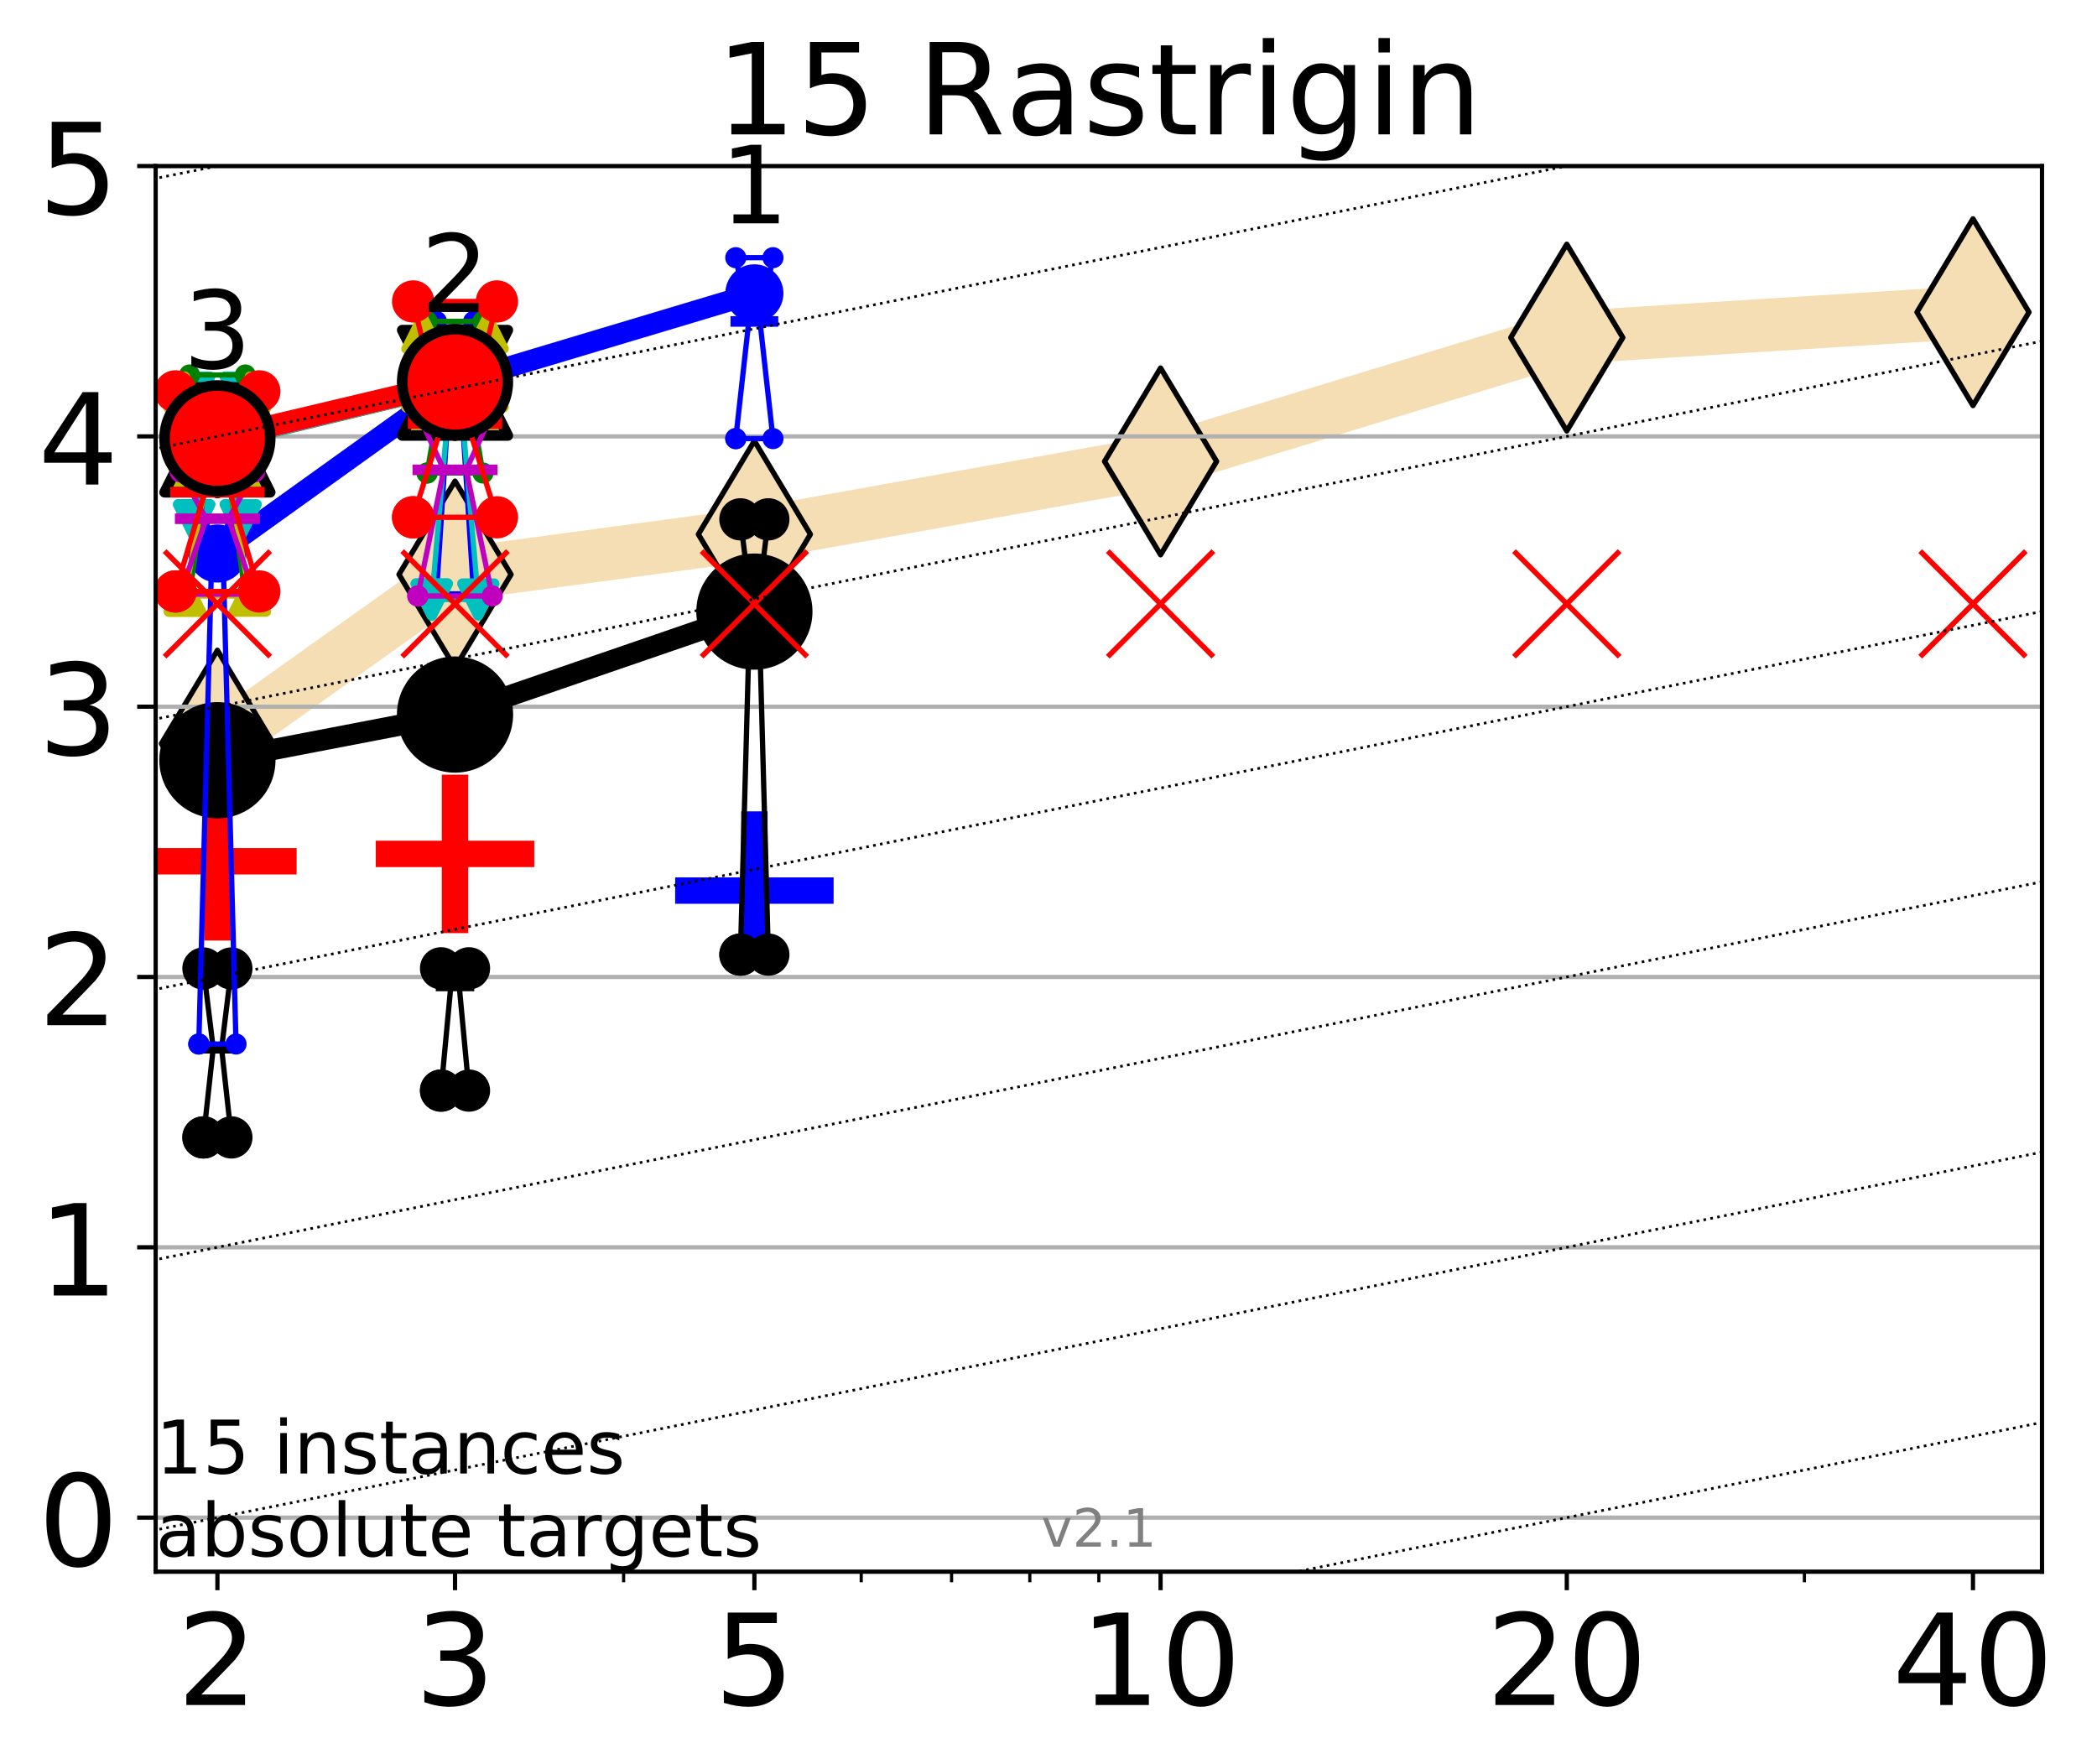 <?xml version="1.0" encoding="utf-8" standalone="no"?>
<!DOCTYPE svg PUBLIC "-//W3C//DTD SVG 1.1//EN"
  "http://www.w3.org/Graphics/SVG/1.1/DTD/svg11.dtd">
<!-- Created with matplotlib (http://matplotlib.org/) -->
<svg height="334pt" version="1.1" viewBox="0 0 397 334" width="397pt" xmlns="http://www.w3.org/2000/svg" xmlns:xlink="http://www.w3.org/1999/xlink">
 <defs>
  <style type="text/css">
*{stroke-linecap:butt;stroke-linejoin:round;}
  </style>
 </defs>
 <g id="figure_1">
  <g id="patch_1">
   <path d="M 0 334.976 
L 397.29 334.976 
L 397.29 0 
L 0 0 
z
" style="fill:#ffffff;"/>
  </g>
  <g id="axes_1">
   <g id="patch_2">
    <path d="M 29.47 297.548 
L 386.59 297.548 
L 386.59 31.436 
L 29.47 31.436 
z
" style="fill:#ffffff;"/>
   </g>
   <g id="line2d_1">
    <path clip-path="url(#pd072e87655)" d="M 41.159 140.782 
L 86.144 108.756 
L 142.818 101.151 
L 219.719 87.35 
L 296.621 63.915 
L 373.522 59.103 
" style="fill:none;stroke:#f5deb3;stroke-linecap:square;stroke-width:10;"/>
    <defs>
     <path d="M -0 17.678 
L 10.607 0 
L 0 -17.678 
L -10.607 -0 
z
" id="m9b10d0c604" style="stroke:#000000;stroke-linejoin:miter;"/>
    </defs>
    <g clip-path="url(#pd072e87655)">
     <use style="fill:#f5deb3;stroke:#000000;stroke-linejoin:miter;" x="41.159" xlink:href="#m9b10d0c604" y="140.782"/>
     <use style="fill:#f5deb3;stroke:#000000;stroke-linejoin:miter;" x="86.144" xlink:href="#m9b10d0c604" y="108.756"/>
     <use style="fill:#f5deb3;stroke:#000000;stroke-linejoin:miter;" x="142.818" xlink:href="#m9b10d0c604" y="101.151"/>
     <use style="fill:#f5deb3;stroke:#000000;stroke-linejoin:miter;" x="219.719" xlink:href="#m9b10d0c604" y="87.35"/>
     <use style="fill:#f5deb3;stroke:#000000;stroke-linejoin:miter;" x="296.621" xlink:href="#m9b10d0c604" y="63.915"/>
     <use style="fill:#f5deb3;stroke:#000000;stroke-linejoin:miter;" x="373.522" xlink:href="#m9b10d0c604" y="59.103"/>
    </g>
   </g>
   <g id="line2d_2">
    <defs>
     <path d="M -15 0 
L 15 0 
M 0 15 
L 0 -15 
" id="m53e9ba7079" style="stroke:#ff0000;stroke-width:5;"/>
    </defs>
    <g clip-path="url(#pd072e87655)">
     <use style="fill:#ff0000;stroke:#ff0000;stroke-width:5;" x="41.159" xlink:href="#m53e9ba7079" y="163.052"/>
    </g>
   </g>
   <g id="line2d_3">
    <g clip-path="url(#pd072e87655)">
     <use style="fill:#ff0000;stroke:#ff0000;stroke-width:5;" x="86.144" xlink:href="#m53e9ba7079" y="161.66"/>
    </g>
   </g>
   <g id="line2d_4">
    <defs>
     <path d="M -15 0 
L 15 0 
M 0 15 
L 0 -15 
" id="m014b1e130d" style="stroke:#0000ff;stroke-width:5;"/>
    </defs>
    <g clip-path="url(#pd072e87655)">
     <use style="fill:#0000ff;stroke:#0000ff;stroke-width:5;" x="142.818" xlink:href="#m014b1e130d" y="168.6"/>
    </g>
   </g>
   <g id="matplotlib.axis_1">
    <g id="xtick_1">
     <g id="line2d_5">
      <defs>
       <path d="M 0 0 
L 0 3.5 
" id="m727c574e77" style="stroke:#000000;stroke-width:0.8;"/>
      </defs>
      <g>
       <use style="stroke:#000000;stroke-width:0.8;" x="41.159" xlink:href="#m727c574e77" y="297.548"/>
      </g>
     </g>
     <g id="text_1">
      <!-- 2 -->
      <defs>
       <path d="M 19.188 8.297 
L 53.609 8.297 
L 53.609 0 
L 7.328 0 
L 7.328 8.297 
Q 12.938 14.109 22.625 23.891 
Q 32.328 33.688 34.812 36.531 
Q 39.547 41.844 41.422 45.531 
Q 43.312 49.219 43.312 52.781 
Q 43.312 58.594 39.234 62.25 
Q 35.156 65.922 28.609 65.922 
Q 23.969 65.922 18.812 64.312 
Q 13.672 62.703 7.812 59.422 
L 7.812 69.391 
Q 13.766 71.781 18.938 73 
Q 24.125 74.219 28.422 74.219 
Q 39.75 74.219 46.484 68.547 
Q 53.219 62.891 53.219 53.422 
Q 53.219 48.922 51.531 44.891 
Q 49.859 40.875 45.406 35.406 
Q 44.188 33.984 37.641 27.219 
Q 31.109 20.453 19.188 8.297 
z
" id="DejaVuSans-32"/>
      </defs>
      <g transform="translate(33.524 322.784)scale(0.24 -0.24)">
       <use xlink:href="#DejaVuSans-32"/>
      </g>
     </g>
    </g>
    <g id="xtick_2">
     <g id="line2d_6">
      <g>
       <use style="stroke:#000000;stroke-width:0.8;" x="86.144" xlink:href="#m727c574e77" y="297.548"/>
      </g>
     </g>
     <g id="text_2">
      <!-- 3 -->
      <defs>
       <path d="M 40.578 39.312 
Q 47.656 37.797 51.625 33 
Q 55.609 28.219 55.609 21.188 
Q 55.609 10.406 48.188 4.484 
Q 40.766 -1.422 27.094 -1.422 
Q 22.516 -1.422 17.656 -0.516 
Q 12.797 0.391 7.625 2.203 
L 7.625 11.719 
Q 11.719 9.328 16.594 8.109 
Q 21.484 6.891 26.812 6.891 
Q 36.078 6.891 40.938 10.547 
Q 45.797 14.203 45.797 21.188 
Q 45.797 27.641 41.281 31.266 
Q 36.766 34.906 28.719 34.906 
L 20.219 34.906 
L 20.219 43.016 
L 29.109 43.016 
Q 36.375 43.016 40.234 45.922 
Q 44.094 48.828 44.094 54.297 
Q 44.094 59.906 40.109 62.906 
Q 36.141 65.922 28.719 65.922 
Q 24.656 65.922 20.016 65.031 
Q 15.375 64.156 9.812 62.312 
L 9.812 71.094 
Q 15.438 72.656 20.344 73.438 
Q 25.25 74.219 29.594 74.219 
Q 40.828 74.219 47.359 69.109 
Q 53.906 64.016 53.906 55.328 
Q 53.906 49.266 50.438 45.094 
Q 46.969 40.922 40.578 39.312 
z
" id="DejaVuSans-33"/>
      </defs>
      <g transform="translate(78.509 322.784)scale(0.24 -0.24)">
       <use xlink:href="#DejaVuSans-33"/>
      </g>
     </g>
    </g>
    <g id="xtick_3">
     <g id="line2d_7">
      <g>
       <use style="stroke:#000000;stroke-width:0.8;" x="142.818" xlink:href="#m727c574e77" y="297.548"/>
      </g>
     </g>
     <g id="text_3">
      <!-- 5 -->
      <defs>
       <path d="M 10.797 72.906 
L 49.516 72.906 
L 49.516 64.594 
L 19.828 64.594 
L 19.828 46.734 
Q 21.969 47.469 24.109 47.828 
Q 26.266 48.188 28.422 48.188 
Q 40.625 48.188 47.75 41.5 
Q 54.891 34.812 54.891 23.391 
Q 54.891 11.625 47.562 5.094 
Q 40.234 -1.422 26.906 -1.422 
Q 22.312 -1.422 17.547 -0.641 
Q 12.797 0.141 7.719 1.703 
L 7.719 11.625 
Q 12.109 9.234 16.797 8.062 
Q 21.484 6.891 26.703 6.891 
Q 35.156 6.891 40.078 11.328 
Q 45.016 15.766 45.016 23.391 
Q 45.016 31 40.078 35.438 
Q 35.156 39.891 26.703 39.891 
Q 22.75 39.891 18.812 39.016 
Q 14.891 38.141 10.797 36.281 
z
" id="DejaVuSans-35"/>
      </defs>
      <g transform="translate(135.183 322.784)scale(0.24 -0.24)">
       <use xlink:href="#DejaVuSans-35"/>
      </g>
     </g>
    </g>
    <g id="xtick_4">
     <g id="line2d_8">
      <g>
       <use style="stroke:#000000;stroke-width:0.8;" x="219.719" xlink:href="#m727c574e77" y="297.548"/>
      </g>
     </g>
     <g id="text_4">
      <!-- 10 -->
      <defs>
       <path d="M 12.406 8.297 
L 28.516 8.297 
L 28.516 63.922 
L 10.984 60.406 
L 10.984 69.391 
L 28.422 72.906 
L 38.281 72.906 
L 38.281 8.297 
L 54.391 8.297 
L 54.391 0 
L 12.406 0 
z
" id="DejaVuSans-31"/>
       <path d="M 31.781 66.406 
Q 24.172 66.406 20.328 58.906 
Q 16.5 51.422 16.5 36.375 
Q 16.5 21.391 20.328 13.891 
Q 24.172 6.391 31.781 6.391 
Q 39.453 6.391 43.281 13.891 
Q 47.125 21.391 47.125 36.375 
Q 47.125 51.422 43.281 58.906 
Q 39.453 66.406 31.781 66.406 
z
M 31.781 74.219 
Q 44.047 74.219 50.516 64.516 
Q 56.984 54.828 56.984 36.375 
Q 56.984 17.969 50.516 8.266 
Q 44.047 -1.422 31.781 -1.422 
Q 19.531 -1.422 13.062 8.266 
Q 6.594 17.969 6.594 36.375 
Q 6.594 54.828 13.062 64.516 
Q 19.531 74.219 31.781 74.219 
z
" id="DejaVuSans-30"/>
      </defs>
      <g transform="translate(204.449 322.784)scale(0.24 -0.24)">
       <use xlink:href="#DejaVuSans-31"/>
       <use x="63.623" xlink:href="#DejaVuSans-30"/>
      </g>
     </g>
    </g>
    <g id="xtick_5">
     <g id="line2d_9">
      <g>
       <use style="stroke:#000000;stroke-width:0.8;" x="296.621" xlink:href="#m727c574e77" y="297.548"/>
      </g>
     </g>
     <g id="text_5">
      <!-- 20 -->
      <g transform="translate(281.351 322.784)scale(0.24 -0.24)">
       <use xlink:href="#DejaVuSans-32"/>
       <use x="63.623" xlink:href="#DejaVuSans-30"/>
      </g>
     </g>
    </g>
    <g id="xtick_6">
     <g id="line2d_10">
      <g>
       <use style="stroke:#000000;stroke-width:0.8;" x="373.522" xlink:href="#m727c574e77" y="297.548"/>
      </g>
     </g>
     <g id="text_6">
      <!-- 40 -->
      <defs>
       <path d="M 37.797 64.312 
L 12.891 25.391 
L 37.797 25.391 
z
M 35.203 72.906 
L 47.609 72.906 
L 47.609 25.391 
L 58.016 25.391 
L 58.016 17.188 
L 47.609 17.188 
L 47.609 0 
L 37.797 0 
L 37.797 17.188 
L 4.891 17.188 
L 4.891 26.703 
z
" id="DejaVuSans-34"/>
      </defs>
      <g transform="translate(358.252 322.784)scale(0.24 -0.24)">
       <use xlink:href="#DejaVuSans-34"/>
       <use x="63.623" xlink:href="#DejaVuSans-30"/>
      </g>
     </g>
    </g>
    <g id="xtick_7">
     <g id="line2d_11">
      <defs>
       <path d="M 0 0 
L 0 2 
" id="m520ae79b12" style="stroke:#000000;stroke-width:0.6;"/>
      </defs>
      <g>
       <use style="stroke:#000000;stroke-width:0.6;" x="41.159" xlink:href="#m520ae79b12" y="297.548"/>
      </g>
     </g>
    </g>
    <g id="xtick_8">
     <g id="line2d_12">
      <g>
       <use style="stroke:#000000;stroke-width:0.6;" x="86.144" xlink:href="#m520ae79b12" y="297.548"/>
      </g>
     </g>
    </g>
    <g id="xtick_9">
     <g id="line2d_13">
      <g>
       <use style="stroke:#000000;stroke-width:0.6;" x="118.061" xlink:href="#m520ae79b12" y="297.548"/>
      </g>
     </g>
    </g>
    <g id="xtick_10">
     <g id="line2d_14">
      <g>
       <use style="stroke:#000000;stroke-width:0.6;" x="142.818" xlink:href="#m520ae79b12" y="297.548"/>
      </g>
     </g>
    </g>
    <g id="xtick_11">
     <g id="line2d_15">
      <g>
       <use style="stroke:#000000;stroke-width:0.6;" x="163.045" xlink:href="#m520ae79b12" y="297.548"/>
      </g>
     </g>
    </g>
    <g id="xtick_12">
     <g id="line2d_16">
      <g>
       <use style="stroke:#000000;stroke-width:0.6;" x="180.148" xlink:href="#m520ae79b12" y="297.548"/>
      </g>
     </g>
    </g>
    <g id="xtick_13">
     <g id="line2d_17">
      <g>
       <use style="stroke:#000000;stroke-width:0.6;" x="194.962" xlink:href="#m520ae79b12" y="297.548"/>
      </g>
     </g>
    </g>
    <g id="xtick_14">
     <g id="line2d_18">
      <g>
       <use style="stroke:#000000;stroke-width:0.6;" x="208.03" xlink:href="#m520ae79b12" y="297.548"/>
      </g>
     </g>
    </g>
    <g id="xtick_15">
     <g id="line2d_19">
      <g>
       <use style="stroke:#000000;stroke-width:0.6;" x="296.621" xlink:href="#m520ae79b12" y="297.548"/>
      </g>
     </g>
    </g>
    <g id="xtick_16">
     <g id="line2d_20">
      <g>
       <use style="stroke:#000000;stroke-width:0.6;" x="341.605" xlink:href="#m520ae79b12" y="297.548"/>
      </g>
     </g>
    </g>
    <g id="xtick_17">
     <g id="line2d_21">
      <g>
       <use style="stroke:#000000;stroke-width:0.6;" x="373.522" xlink:href="#m520ae79b12" y="297.548"/>
      </g>
     </g>
    </g>
   </g>
   <g id="matplotlib.axis_2">
    <g id="ytick_1">
     <g id="line2d_22">
      <path clip-path="url(#pd072e87655)" d="M 29.47 287.313 
L 386.59 287.313 
" style="fill:none;stroke:#b0b0b0;stroke-linecap:square;stroke-width:0.8;"/>
     </g>
     <g id="line2d_23">
      <defs>
       <path d="M 0 0 
L -3.5 0 
" id="m8b5f896af6" style="stroke:#000000;stroke-width:0.8;"/>
      </defs>
      <g>
       <use style="stroke:#000000;stroke-width:0.8;" x="29.47" xlink:href="#m8b5f896af6" y="287.313"/>
      </g>
     </g>
     <g id="text_7">
      <!-- 0 -->
      <g transform="translate(7.2 296.431)scale(0.24 -0.24)">
       <use xlink:href="#DejaVuSans-30"/>
      </g>
     </g>
    </g>
    <g id="ytick_2">
     <g id="line2d_24">
      <path clip-path="url(#pd072e87655)" d="M 29.47 236.138 
L 386.59 236.138 
" style="fill:none;stroke:#b0b0b0;stroke-linecap:square;stroke-width:0.8;"/>
     </g>
     <g id="line2d_25">
      <g>
       <use style="stroke:#000000;stroke-width:0.8;" x="29.47" xlink:href="#m8b5f896af6" y="236.138"/>
      </g>
     </g>
     <g id="text_8">
      <!-- 1 -->
      <g transform="translate(7.2 245.256)scale(0.24 -0.24)">
       <use xlink:href="#DejaVuSans-31"/>
      </g>
     </g>
    </g>
    <g id="ytick_3">
     <g id="line2d_26">
      <path clip-path="url(#pd072e87655)" d="M 29.47 184.962 
L 386.59 184.962 
" style="fill:none;stroke:#b0b0b0;stroke-linecap:square;stroke-width:0.8;"/>
     </g>
     <g id="line2d_27">
      <g>
       <use style="stroke:#000000;stroke-width:0.8;" x="29.47" xlink:href="#m8b5f896af6" y="184.962"/>
      </g>
     </g>
     <g id="text_9">
      <!-- 2 -->
      <g transform="translate(7.2 194.081)scale(0.24 -0.24)">
       <use xlink:href="#DejaVuSans-32"/>
      </g>
     </g>
    </g>
    <g id="ytick_4">
     <g id="line2d_28">
      <path clip-path="url(#pd072e87655)" d="M 29.47 133.787 
L 386.59 133.787 
" style="fill:none;stroke:#b0b0b0;stroke-linecap:square;stroke-width:0.8;"/>
     </g>
     <g id="line2d_29">
      <g>
       <use style="stroke:#000000;stroke-width:0.8;" x="29.47" xlink:href="#m8b5f896af6" y="133.787"/>
      </g>
     </g>
     <g id="text_10">
      <!-- 3 -->
      <g transform="translate(7.2 142.905)scale(0.24 -0.24)">
       <use xlink:href="#DejaVuSans-33"/>
      </g>
     </g>
    </g>
    <g id="ytick_5">
     <g id="line2d_30">
      <path clip-path="url(#pd072e87655)" d="M 29.47 82.612 
L 386.59 82.612 
" style="fill:none;stroke:#b0b0b0;stroke-linecap:square;stroke-width:0.8;"/>
     </g>
     <g id="line2d_31">
      <g>
       <use style="stroke:#000000;stroke-width:0.8;" x="29.47" xlink:href="#m8b5f896af6" y="82.612"/>
      </g>
     </g>
     <g id="text_11">
      <!-- 4 -->
      <g transform="translate(7.2 91.73)scale(0.24 -0.24)">
       <use xlink:href="#DejaVuSans-34"/>
      </g>
     </g>
    </g>
    <g id="ytick_6">
     <g id="line2d_32">
      <path clip-path="url(#pd072e87655)" d="M 29.47 31.436 
L 386.59 31.436 
" style="fill:none;stroke:#b0b0b0;stroke-linecap:square;stroke-width:0.8;"/>
     </g>
     <g id="line2d_33">
      <g>
       <use style="stroke:#000000;stroke-width:0.8;" x="29.47" xlink:href="#m8b5f896af6" y="31.436"/>
      </g>
     </g>
     <g id="text_12">
      <!-- 5 -->
      <g transform="translate(7.2 40.554)scale(0.24 -0.24)">
       <use xlink:href="#DejaVuSans-35"/>
      </g>
     </g>
    </g>
   </g>
   <g id="line2d_34">
    <path clip-path="url(#pd072e87655)" d="M 38.516 215.333 
L 40.366 198.452 
L 38.516 183.355 
L 43.803 183.355 
L 41.952 198.452 
L 43.803 215.333 
L 38.516 215.333 
" style="fill:none;stroke:#000000;stroke-linecap:square;"/>
   </g>
   <g id="line2d_35">
    <path clip-path="url(#pd072e87655)" d="M 38.516 215.333 
L 43.803 215.333 
L 43.803 183.355 
L 38.516 183.355 
L 38.516 215.333 
" style="fill:none;"/>
    <defs>
     <path d="M 0 3 
C 0.796 3 1.559 2.684 2.121 2.121 
C 2.684 1.559 3 0.796 3 0 
C 3 -0.796 2.684 -1.559 2.121 -2.121 
C 1.559 -2.684 0.796 -3 0 -3 
C -0.796 -3 -1.559 -2.684 -2.121 -2.121 
C -2.684 -1.559 -3 -0.796 -3 0 
C -3 0.796 -2.684 1.559 -2.121 2.121 
C -1.559 2.684 -0.796 3 0 3 
z
" id="me99d410889" style="stroke:#000000;stroke-width:2;"/>
    </defs>
    <g clip-path="url(#pd072e87655)">
     <use style="stroke:#000000;stroke-width:2;" x="38.516" xlink:href="#me99d410889" y="215.333"/>
     <use style="stroke:#000000;stroke-width:2;" x="43.803" xlink:href="#me99d410889" y="215.333"/>
     <use style="stroke:#000000;stroke-width:2;" x="43.803" xlink:href="#me99d410889" y="183.355"/>
     <use style="stroke:#000000;stroke-width:2;" x="38.516" xlink:href="#me99d410889" y="183.355"/>
     <use style="stroke:#000000;stroke-width:2;" x="38.516" xlink:href="#me99d410889" y="215.333"/>
    </g>
   </g>
   <g id="line2d_36">
    <path clip-path="url(#pd072e87655)" d="M 38.516 198.452 
L 43.803 198.452 
" style="fill:none;stroke:#000000;stroke-linecap:square;stroke-width:2;"/>
   </g>
   <g id="line2d_37">
    <path clip-path="url(#pd072e87655)" d="M 83.5 206.467 
L 85.351 186.655 
L 83.5 183.321 
L 88.787 183.321 
L 86.937 186.655 
L 88.787 206.467 
L 83.5 206.467 
" style="fill:none;stroke:#000000;stroke-linecap:square;"/>
   </g>
   <g id="line2d_38">
    <path clip-path="url(#pd072e87655)" d="M 83.5 206.467 
L 88.787 206.467 
L 88.787 183.321 
L 83.5 183.321 
L 83.5 206.467 
" style="fill:none;"/>
    <g clip-path="url(#pd072e87655)">
     <use style="stroke:#000000;stroke-width:2;" x="83.5" xlink:href="#me99d410889" y="206.467"/>
     <use style="stroke:#000000;stroke-width:2;" x="88.787" xlink:href="#me99d410889" y="206.467"/>
     <use style="stroke:#000000;stroke-width:2;" x="88.787" xlink:href="#me99d410889" y="183.321"/>
     <use style="stroke:#000000;stroke-width:2;" x="83.5" xlink:href="#me99d410889" y="183.321"/>
     <use style="stroke:#000000;stroke-width:2;" x="83.5" xlink:href="#me99d410889" y="206.467"/>
    </g>
   </g>
   <g id="line2d_39">
    <path clip-path="url(#pd072e87655)" d="M 83.5 186.655 
L 88.787 186.655 
" style="fill:none;stroke:#000000;stroke-linecap:square;stroke-width:2;"/>
   </g>
   <g id="line2d_40">
    <path clip-path="url(#pd072e87655)" d="M 140.174 180.726 
L 142.025 113.228 
L 140.174 98.318 
L 145.461 98.318 
L 143.611 113.228 
L 145.461 180.726 
L 140.174 180.726 
" style="fill:none;stroke:#000000;stroke-linecap:square;"/>
   </g>
   <g id="line2d_41">
    <path clip-path="url(#pd072e87655)" d="M 140.174 180.726 
L 145.461 180.726 
L 145.461 98.318 
L 140.174 98.318 
L 140.174 180.726 
" style="fill:none;"/>
    <g clip-path="url(#pd072e87655)">
     <use style="stroke:#000000;stroke-width:2;" x="140.174" xlink:href="#me99d410889" y="180.726"/>
     <use style="stroke:#000000;stroke-width:2;" x="145.461" xlink:href="#me99d410889" y="180.726"/>
     <use style="stroke:#000000;stroke-width:2;" x="145.461" xlink:href="#me99d410889" y="98.318"/>
     <use style="stroke:#000000;stroke-width:2;" x="140.174" xlink:href="#me99d410889" y="98.318"/>
     <use style="stroke:#000000;stroke-width:2;" x="140.174" xlink:href="#me99d410889" y="180.726"/>
    </g>
   </g>
   <g id="line2d_42">
    <path clip-path="url(#pd072e87655)" d="M 140.174 113.228 
L 145.461 113.228 
" style="fill:none;stroke:#000000;stroke-linecap:square;stroke-width:2;"/>
   </g>
   <g id="line2d_43">
    <path clip-path="url(#pd072e87655)" d="M 41.159 143.922 
L 86.144 135.276 
" style="fill:none;stroke:#000000;stroke-linecap:square;stroke-width:4;"/>
   </g>
   <g id="line2d_44">
    <path clip-path="url(#pd072e87655)" d="M 86.144 135.276 
L 142.818 115.785 
" style="fill:none;stroke:#000000;stroke-linecap:square;stroke-width:4;"/>
   </g>
   <g id="line2d_45">
    <path clip-path="url(#pd072e87655)" d="M 41.159 143.922 
L 86.144 135.276 
L 142.818 115.785 
" style="fill:none;"/>
    <defs>
     <path d="M 0 10 
C 2.652 10 5.196 8.946 7.071 7.071 
C 8.946 5.196 10 2.652 10 0 
C 10 -2.652 8.946 -5.196 7.071 -7.071 
C 5.196 -8.946 2.652 -10 0 -10 
C -2.652 -10 -5.196 -8.946 -7.071 -7.071 
C -8.946 -5.196 -10 -2.652 -10 0 
C -10 2.652 -8.946 5.196 -7.071 7.071 
C -5.196 8.946 -2.652 10 0 10 
z
" id="m1558a6634b" style="stroke:#000000;stroke-width:2;"/>
    </defs>
    <g clip-path="url(#pd072e87655)">
     <use style="stroke:#000000;stroke-width:2;" x="41.159" xlink:href="#m1558a6634b" y="143.922"/>
     <use style="stroke:#000000;stroke-width:2;" x="86.144" xlink:href="#m1558a6634b" y="135.276"/>
     <use style="stroke:#000000;stroke-width:2;" x="142.818" xlink:href="#m1558a6634b" y="115.785"/>
    </g>
   </g>
   <g id="line2d_46">
    <path clip-path="url(#pd072e87655)" d="M 37.635 197.651 
L 40.102 104.813 
L 37.635 89.438 
L 44.684 89.438 
L 42.217 104.813 
L 44.684 197.651 
L 37.635 197.651 
" style="fill:none;stroke:#0000ff;stroke-linecap:square;"/>
   </g>
   <g id="line2d_47">
    <path clip-path="url(#pd072e87655)" d="M 37.635 197.651 
L 44.684 197.651 
L 44.684 89.438 
L 37.635 89.438 
L 37.635 197.651 
" style="fill:none;"/>
    <defs>
     <path d="M 0 1.5 
C 0.398 1.5 0.779 1.342 1.061 1.061 
C 1.342 0.779 1.5 0.398 1.5 0 
C 1.5 -0.398 1.342 -0.779 1.061 -1.061 
C 0.779 -1.342 0.398 -1.5 0 -1.5 
C -0.398 -1.5 -0.779 -1.342 -1.061 -1.061 
C -1.342 -0.779 -1.5 -0.398 -1.5 0 
C -1.5 0.398 -1.342 0.779 -1.061 1.061 
C -0.779 1.342 -0.398 1.5 0 1.5 
z
" id="m4f63a161d6" style="stroke:#0000ff;"/>
    </defs>
    <g clip-path="url(#pd072e87655)">
     <use style="fill:#0000ff;stroke:#0000ff;" x="37.635" xlink:href="#m4f63a161d6" y="197.651"/>
     <use style="fill:#0000ff;stroke:#0000ff;" x="44.684" xlink:href="#m4f63a161d6" y="197.651"/>
     <use style="fill:#0000ff;stroke:#0000ff;" x="44.684" xlink:href="#m4f63a161d6" y="89.438"/>
     <use style="fill:#0000ff;stroke:#0000ff;" x="37.635" xlink:href="#m4f63a161d6" y="89.438"/>
     <use style="fill:#0000ff;stroke:#0000ff;" x="37.635" xlink:href="#m4f63a161d6" y="197.651"/>
    </g>
   </g>
   <g id="line2d_48">
    <path clip-path="url(#pd072e87655)" d="M 37.635 104.813 
L 44.684 104.813 
" style="fill:none;stroke:#0000ff;stroke-linecap:square;stroke-width:2;"/>
   </g>
   <g id="line2d_49">
    <path clip-path="url(#pd072e87655)" d="M 82.619 112.431 
L 85.086 74.177 
L 82.619 60.854 
L 89.669 60.854 
L 87.201 74.177 
L 89.669 112.431 
L 82.619 112.431 
" style="fill:none;stroke:#0000ff;stroke-linecap:square;"/>
   </g>
   <g id="line2d_50">
    <path clip-path="url(#pd072e87655)" d="M 82.619 112.431 
L 89.669 112.431 
L 89.669 60.854 
L 82.619 60.854 
L 82.619 112.431 
" style="fill:none;"/>
    <g clip-path="url(#pd072e87655)">
     <use style="fill:#0000ff;stroke:#0000ff;" x="82.619" xlink:href="#m4f63a161d6" y="112.431"/>
     <use style="fill:#0000ff;stroke:#0000ff;" x="89.669" xlink:href="#m4f63a161d6" y="112.431"/>
     <use style="fill:#0000ff;stroke:#0000ff;" x="89.669" xlink:href="#m4f63a161d6" y="60.854"/>
     <use style="fill:#0000ff;stroke:#0000ff;" x="82.619" xlink:href="#m4f63a161d6" y="60.854"/>
     <use style="fill:#0000ff;stroke:#0000ff;" x="82.619" xlink:href="#m4f63a161d6" y="112.431"/>
    </g>
   </g>
   <g id="line2d_51">
    <path clip-path="url(#pd072e87655)" d="M 82.619 74.177 
L 89.669 74.177 
" style="fill:none;stroke:#0000ff;stroke-linecap:square;stroke-width:2;"/>
   </g>
   <g id="line2d_52">
    <path clip-path="url(#pd072e87655)" d="M 139.293 83.039 
L 141.76 60.859 
L 139.293 48.785 
L 146.342 48.785 
L 143.875 60.859 
L 146.342 83.039 
L 139.293 83.039 
" style="fill:none;stroke:#0000ff;stroke-linecap:square;"/>
   </g>
   <g id="line2d_53">
    <path clip-path="url(#pd072e87655)" d="M 139.293 83.039 
L 146.342 83.039 
L 146.342 48.785 
L 139.293 48.785 
L 139.293 83.039 
" style="fill:none;"/>
    <g clip-path="url(#pd072e87655)">
     <use style="fill:#0000ff;stroke:#0000ff;" x="139.293" xlink:href="#m4f63a161d6" y="83.039"/>
     <use style="fill:#0000ff;stroke:#0000ff;" x="146.342" xlink:href="#m4f63a161d6" y="83.039"/>
     <use style="fill:#0000ff;stroke:#0000ff;" x="146.342" xlink:href="#m4f63a161d6" y="48.785"/>
     <use style="fill:#0000ff;stroke:#0000ff;" x="139.293" xlink:href="#m4f63a161d6" y="48.785"/>
     <use style="fill:#0000ff;stroke:#0000ff;" x="139.293" xlink:href="#m4f63a161d6" y="83.039"/>
    </g>
   </g>
   <g id="line2d_54">
    <path clip-path="url(#pd072e87655)" d="M 139.293 60.859 
L 146.342 60.859 
" style="fill:none;stroke:#0000ff;stroke-linecap:square;stroke-width:2;"/>
   </g>
   <g id="line2d_55">
    <path clip-path="url(#pd072e87655)" d="M 41.159 104.79 
L 86.144 72.531 
" style="fill:none;stroke:#0000ff;stroke-linecap:square;stroke-width:4;"/>
   </g>
   <g id="line2d_56">
    <path clip-path="url(#pd072e87655)" d="M 86.144 72.531 
L 142.818 55.537 
" style="fill:none;stroke:#0000ff;stroke-linecap:square;stroke-width:4;"/>
   </g>
   <g id="line2d_57">
    <path clip-path="url(#pd072e87655)" d="M 41.159 104.79 
L 86.144 72.531 
L 142.818 55.537 
" style="fill:none;"/>
    <defs>
     <path d="M 0 5 
C 1.326 5 2.598 4.473 3.536 3.536 
C 4.473 2.598 5 1.326 5 0 
C 5 -1.326 4.473 -2.598 3.536 -3.536 
C 2.598 -4.473 1.326 -5 0 -5 
C -1.326 -5 -2.598 -4.473 -3.536 -3.536 
C -4.473 -2.598 -5 -1.326 -5 0 
C -5 1.326 -4.473 2.598 -3.536 3.536 
C -2.598 4.473 -1.326 5 0 5 
z
" id="mf426cf962e" style="stroke:#0000ff;"/>
    </defs>
    <g clip-path="url(#pd072e87655)">
     <use style="fill:#0000ff;stroke:#0000ff;" x="41.159" xlink:href="#mf426cf962e" y="104.79"/>
     <use style="fill:#0000ff;stroke:#0000ff;" x="86.144" xlink:href="#mf426cf962e" y="72.531"/>
     <use style="fill:#0000ff;stroke:#0000ff;" x="142.818" xlink:href="#mf426cf962e" y="55.537"/>
    </g>
   </g>
   <g id="line2d_58">
    <path clip-path="url(#pd072e87655)" d="M 36.753 98.495 
L 39.838 86.217 
L 36.753 74.335 
L 45.565 74.335 
L 42.481 86.217 
L 45.565 98.495 
L 36.753 98.495 
" style="fill:none;stroke:#00bfbf;stroke-linecap:square;"/>
   </g>
   <g id="line2d_59">
    <path clip-path="url(#pd072e87655)" d="M 36.753 98.495 
L 45.565 98.495 
L 45.565 74.335 
L 36.753 74.335 
L 36.753 98.495 
" style="fill:none;"/>
    <defs>
     <path d="M -0 3 
L 3 -3 
L -3 -3 
z
" id="m3da6e03100" style="stroke:#00bfbf;stroke-linejoin:miter;stroke-width:2;"/>
    </defs>
    <g clip-path="url(#pd072e87655)">
     <use style="fill:#00bfbf;stroke:#00bfbf;stroke-linejoin:miter;stroke-width:2;" x="36.753" xlink:href="#m3da6e03100" y="98.495"/>
     <use style="fill:#00bfbf;stroke:#00bfbf;stroke-linejoin:miter;stroke-width:2;" x="45.565" xlink:href="#m3da6e03100" y="98.495"/>
     <use style="fill:#00bfbf;stroke:#00bfbf;stroke-linejoin:miter;stroke-width:2;" x="45.565" xlink:href="#m3da6e03100" y="74.335"/>
     <use style="fill:#00bfbf;stroke:#00bfbf;stroke-linejoin:miter;stroke-width:2;" x="36.753" xlink:href="#m3da6e03100" y="74.335"/>
     <use style="fill:#00bfbf;stroke:#00bfbf;stroke-linejoin:miter;stroke-width:2;" x="36.753" xlink:href="#m3da6e03100" y="98.495"/>
    </g>
   </g>
   <g id="line2d_60">
    <path clip-path="url(#pd072e87655)" d="M 36.753 86.217 
L 45.565 86.217 
" style="fill:none;stroke:#00bfbf;stroke-linecap:square;stroke-width:2;"/>
   </g>
   <g id="line2d_61">
    <path clip-path="url(#pd072e87655)" d="M 81.738 113.497 
L 84.822 78.259 
L 81.738 67.844 
L 90.55 67.844 
L 87.466 78.259 
L 90.55 113.497 
L 81.738 113.497 
" style="fill:none;stroke:#00bfbf;stroke-linecap:square;"/>
   </g>
   <g id="line2d_62">
    <path clip-path="url(#pd072e87655)" d="M 81.738 113.497 
L 90.55 113.497 
L 90.55 67.844 
L 81.738 67.844 
L 81.738 113.497 
" style="fill:none;"/>
    <g clip-path="url(#pd072e87655)">
     <use style="fill:#00bfbf;stroke:#00bfbf;stroke-linejoin:miter;stroke-width:2;" x="81.738" xlink:href="#m3da6e03100" y="113.497"/>
     <use style="fill:#00bfbf;stroke:#00bfbf;stroke-linejoin:miter;stroke-width:2;" x="90.55" xlink:href="#m3da6e03100" y="113.497"/>
     <use style="fill:#00bfbf;stroke:#00bfbf;stroke-linejoin:miter;stroke-width:2;" x="90.55" xlink:href="#m3da6e03100" y="67.844"/>
     <use style="fill:#00bfbf;stroke:#00bfbf;stroke-linejoin:miter;stroke-width:2;" x="81.738" xlink:href="#m3da6e03100" y="67.844"/>
     <use style="fill:#00bfbf;stroke:#00bfbf;stroke-linejoin:miter;stroke-width:2;" x="81.738" xlink:href="#m3da6e03100" y="113.497"/>
    </g>
   </g>
   <g id="line2d_63">
    <path clip-path="url(#pd072e87655)" d="M 81.738 78.259 
L 90.55 78.259 
" style="fill:none;stroke:#00bfbf;stroke-linecap:square;stroke-width:2;"/>
   </g>
   <g id="line2d_64">
    <path clip-path="url(#pd072e87655)" d="M 41.159 83.352 
L 86.144 72.496 
" style="fill:none;stroke:#00bfbf;stroke-linecap:square;stroke-width:4;"/>
   </g>
   <g id="line2d_65">
    <path clip-path="url(#pd072e87655)" d="M 41.159 83.352 
L 86.144 72.496 
" style="fill:none;"/>
    <defs>
     <path d="M -0 10 
L 10 -10 
L -10 -10 
z
" id="mb0af266fd3" style="stroke:#000000;stroke-linejoin:miter;stroke-width:2;"/>
    </defs>
    <g clip-path="url(#pd072e87655)">
     <use style="fill:#00bfbf;stroke:#000000;stroke-linejoin:miter;stroke-width:2;" x="41.159" xlink:href="#mb0af266fd3" y="83.352"/>
     <use style="fill:#00bfbf;stroke:#000000;stroke-linejoin:miter;stroke-width:2;" x="86.144" xlink:href="#mb0af266fd3" y="72.496"/>
    </g>
   </g>
   <g id="line2d_66">
    <path clip-path="url(#pd072e87655)" d="M 35.872 112.77 
L 39.573 86.169 
L 35.872 70.992 
L 46.446 70.992 
L 42.745 86.169 
L 46.446 112.77 
L 35.872 112.77 
" style="fill:none;stroke:#008000;stroke-linecap:square;"/>
   </g>
   <g id="line2d_67">
    <path clip-path="url(#pd072e87655)" d="M 35.872 112.77 
L 46.446 112.77 
L 46.446 70.992 
L 35.872 70.992 
L 35.872 112.77 
" style="fill:none;"/>
    <defs>
     <path d="M 0 1.5 
C 0.398 1.5 0.779 1.342 1.061 1.061 
C 1.342 0.779 1.5 0.398 1.5 0 
C 1.5 -0.398 1.342 -0.779 1.061 -1.061 
C 0.779 -1.342 0.398 -1.5 0 -1.5 
C -0.398 -1.5 -0.779 -1.342 -1.061 -1.061 
C -1.342 -0.779 -1.5 -0.398 -1.5 0 
C -1.5 0.398 -1.342 0.779 -1.061 1.061 
C -0.779 1.342 -0.398 1.5 0 1.5 
z
" id="m265ef86593" style="stroke:#008000;"/>
    </defs>
    <g clip-path="url(#pd072e87655)">
     <use style="fill:#008000;stroke:#008000;" x="35.872" xlink:href="#m265ef86593" y="112.77"/>
     <use style="fill:#008000;stroke:#008000;" x="46.446" xlink:href="#m265ef86593" y="112.77"/>
     <use style="fill:#008000;stroke:#008000;" x="46.446" xlink:href="#m265ef86593" y="70.992"/>
     <use style="fill:#008000;stroke:#008000;" x="35.872" xlink:href="#m265ef86593" y="70.992"/>
     <use style="fill:#008000;stroke:#008000;" x="35.872" xlink:href="#m265ef86593" y="112.77"/>
    </g>
   </g>
   <g id="line2d_68">
    <path clip-path="url(#pd072e87655)" d="M 35.872 86.169 
L 46.446 86.169 
" style="fill:none;stroke:#008000;stroke-linecap:square;stroke-width:2;"/>
   </g>
   <g id="line2d_69">
    <path clip-path="url(#pd072e87655)" d="M 80.857 89.553 
L 84.558 67.904 
L 80.857 60.829 
L 91.431 60.829 
L 87.73 67.904 
L 91.431 89.553 
L 80.857 89.553 
" style="fill:none;stroke:#008000;stroke-linecap:square;"/>
   </g>
   <g id="line2d_70">
    <path clip-path="url(#pd072e87655)" d="M 80.857 89.553 
L 91.431 89.553 
L 91.431 60.829 
L 80.857 60.829 
L 80.857 89.553 
" style="fill:none;"/>
    <g clip-path="url(#pd072e87655)">
     <use style="fill:#008000;stroke:#008000;" x="80.857" xlink:href="#m265ef86593" y="89.553"/>
     <use style="fill:#008000;stroke:#008000;" x="91.431" xlink:href="#m265ef86593" y="89.553"/>
     <use style="fill:#008000;stroke:#008000;" x="91.431" xlink:href="#m265ef86593" y="60.829"/>
     <use style="fill:#008000;stroke:#008000;" x="80.857" xlink:href="#m265ef86593" y="60.829"/>
     <use style="fill:#008000;stroke:#008000;" x="80.857" xlink:href="#m265ef86593" y="89.553"/>
    </g>
   </g>
   <g id="line2d_71">
    <path clip-path="url(#pd072e87655)" d="M 80.857 67.904 
L 91.431 67.904 
" style="fill:none;stroke:#008000;stroke-linecap:square;stroke-width:2;"/>
   </g>
   <g id="line2d_72">
    <path clip-path="url(#pd072e87655)" d="M 41.159 83.234 
L 86.144 72.471 
" style="fill:none;stroke:#008000;stroke-linecap:square;stroke-width:4;"/>
   </g>
   <g id="line2d_73">
    <path clip-path="url(#pd072e87655)" d="M 41.159 83.234 
L 86.144 72.471 
" style="fill:none;"/>
    <defs>
     <path d="M 0 5 
C 1.326 5 2.598 4.473 3.536 3.536 
C 4.473 2.598 5 1.326 5 0 
C 5 -1.326 4.473 -2.598 3.536 -3.536 
C 2.598 -4.473 1.326 -5 0 -5 
C -1.326 -5 -2.598 -4.473 -3.536 -3.536 
C -4.473 -2.598 -5 -1.326 -5 0 
C -5 1.326 -4.473 2.598 -3.536 3.536 
C -2.598 4.473 -1.326 5 0 5 
z
" id="mde21e9d6f5" style="stroke:#008000;"/>
    </defs>
    <g clip-path="url(#pd072e87655)">
     <use style="fill:#008000;stroke:#008000;" x="41.159" xlink:href="#mde21e9d6f5" y="83.234"/>
     <use style="fill:#008000;stroke:#008000;" x="86.144" xlink:href="#mde21e9d6f5" y="72.471"/>
    </g>
   </g>
   <g id="line2d_74">
    <path clip-path="url(#pd072e87655)" d="M 34.991 112.77 
L 39.309 89.482 
L 34.991 74.341 
L 47.328 74.341 
L 43.01 89.482 
L 47.328 112.77 
L 34.991 112.77 
" style="fill:none;stroke:#bfbf00;stroke-linecap:square;"/>
   </g>
   <g id="line2d_75">
    <path clip-path="url(#pd072e87655)" d="M 34.991 112.77 
L 47.328 112.77 
L 47.328 74.341 
L 34.991 74.341 
L 34.991 112.77 
" style="fill:none;"/>
    <defs>
     <path d="M 0 -3 
L -3 3 
L 3 3 
z
" id="mf747c06ded" style="stroke:#bfbf00;stroke-linejoin:miter;stroke-width:2;"/>
    </defs>
    <g clip-path="url(#pd072e87655)">
     <use style="fill:#bfbf00;stroke:#bfbf00;stroke-linejoin:miter;stroke-width:2;" x="34.991" xlink:href="#mf747c06ded" y="112.77"/>
     <use style="fill:#bfbf00;stroke:#bfbf00;stroke-linejoin:miter;stroke-width:2;" x="47.328" xlink:href="#mf747c06ded" y="112.77"/>
     <use style="fill:#bfbf00;stroke:#bfbf00;stroke-linejoin:miter;stroke-width:2;" x="47.328" xlink:href="#mf747c06ded" y="74.341"/>
     <use style="fill:#bfbf00;stroke:#bfbf00;stroke-linejoin:miter;stroke-width:2;" x="34.991" xlink:href="#mf747c06ded" y="74.341"/>
     <use style="fill:#bfbf00;stroke:#bfbf00;stroke-linejoin:miter;stroke-width:2;" x="34.991" xlink:href="#mf747c06ded" y="112.77"/>
    </g>
   </g>
   <g id="line2d_76">
    <path clip-path="url(#pd072e87655)" d="M 34.991 89.482 
L 47.328 89.482 
" style="fill:none;stroke:#bfbf00;stroke-linecap:square;stroke-width:2;"/>
   </g>
   <g id="line2d_77">
    <path clip-path="url(#pd072e87655)" d="M 79.976 74.102 
L 84.293 67.808 
L 79.976 63.034 
L 92.312 63.034 
L 87.994 67.808 
L 92.312 74.102 
L 79.976 74.102 
" style="fill:none;stroke:#bfbf00;stroke-linecap:square;"/>
   </g>
   <g id="line2d_78">
    <path clip-path="url(#pd072e87655)" d="M 79.976 74.102 
L 92.312 74.102 
L 92.312 63.034 
L 79.976 63.034 
L 79.976 74.102 
" style="fill:none;"/>
    <g clip-path="url(#pd072e87655)">
     <use style="fill:#bfbf00;stroke:#bfbf00;stroke-linejoin:miter;stroke-width:2;" x="79.976" xlink:href="#mf747c06ded" y="74.102"/>
     <use style="fill:#bfbf00;stroke:#bfbf00;stroke-linejoin:miter;stroke-width:2;" x="92.312" xlink:href="#mf747c06ded" y="74.102"/>
     <use style="fill:#bfbf00;stroke:#bfbf00;stroke-linejoin:miter;stroke-width:2;" x="92.312" xlink:href="#mf747c06ded" y="63.034"/>
     <use style="fill:#bfbf00;stroke:#bfbf00;stroke-linejoin:miter;stroke-width:2;" x="79.976" xlink:href="#mf747c06ded" y="63.034"/>
     <use style="fill:#bfbf00;stroke:#bfbf00;stroke-linejoin:miter;stroke-width:2;" x="79.976" xlink:href="#mf747c06ded" y="74.102"/>
    </g>
   </g>
   <g id="line2d_79">
    <path clip-path="url(#pd072e87655)" d="M 79.976 67.808 
L 92.312 67.808 
" style="fill:none;stroke:#bfbf00;stroke-linecap:square;stroke-width:2;"/>
   </g>
   <g id="line2d_80">
    <path clip-path="url(#pd072e87655)" d="M 41.159 83.196 
L 86.144 72.449 
" style="fill:none;stroke:#bfbf00;stroke-linecap:square;stroke-width:4;"/>
   </g>
   <g id="line2d_81">
    <path clip-path="url(#pd072e87655)" d="M 41.159 83.196 
L 86.144 72.449 
" style="fill:none;"/>
    <defs>
     <path d="M 0 -10 
L -10 10 
L 10 10 
z
" id="mda7a467ca6" style="stroke:#000000;stroke-linejoin:miter;stroke-width:2;"/>
    </defs>
    <g clip-path="url(#pd072e87655)">
     <use style="fill:#bfbf00;stroke:#000000;stroke-linejoin:miter;stroke-width:2;" x="41.159" xlink:href="#mda7a467ca6" y="83.196"/>
     <use style="fill:#bfbf00;stroke:#000000;stroke-linejoin:miter;stroke-width:2;" x="86.144" xlink:href="#mda7a467ca6" y="72.449"/>
    </g>
   </g>
   <g id="line2d_82">
    <path clip-path="url(#pd072e87655)" d="M 34.11 112.487 
L 39.044 98.206 
L 34.11 89.344 
L 48.209 89.344 
L 43.274 98.206 
L 48.209 112.487 
L 34.11 112.487 
" style="fill:none;stroke:#bf00bf;stroke-linecap:square;"/>
   </g>
   <g id="line2d_83">
    <path clip-path="url(#pd072e87655)" d="M 34.11 112.487 
L 48.209 112.487 
L 48.209 89.344 
L 34.11 89.344 
L 34.11 112.487 
" style="fill:none;"/>
    <defs>
     <path d="M 0 1.5 
C 0.398 1.5 0.779 1.342 1.061 1.061 
C 1.342 0.779 1.5 0.398 1.5 0 
C 1.5 -0.398 1.342 -0.779 1.061 -1.061 
C 0.779 -1.342 0.398 -1.5 0 -1.5 
C -0.398 -1.5 -0.779 -1.342 -1.061 -1.061 
C -1.342 -0.779 -1.5 -0.398 -1.5 0 
C -1.5 0.398 -1.342 0.779 -1.061 1.061 
C -0.779 1.342 -0.398 1.5 0 1.5 
z
" id="m257256064d" style="stroke:#bf00bf;"/>
    </defs>
    <g clip-path="url(#pd072e87655)">
     <use style="fill:#bf00bf;stroke:#bf00bf;" x="34.11" xlink:href="#m257256064d" y="112.487"/>
     <use style="fill:#bf00bf;stroke:#bf00bf;" x="48.209" xlink:href="#m257256064d" y="112.487"/>
     <use style="fill:#bf00bf;stroke:#bf00bf;" x="48.209" xlink:href="#m257256064d" y="89.344"/>
     <use style="fill:#bf00bf;stroke:#bf00bf;" x="34.11" xlink:href="#m257256064d" y="89.344"/>
     <use style="fill:#bf00bf;stroke:#bf00bf;" x="34.11" xlink:href="#m257256064d" y="112.487"/>
    </g>
   </g>
   <g id="line2d_84">
    <path clip-path="url(#pd072e87655)" d="M 34.11 98.206 
L 48.209 98.206 
" style="fill:none;stroke:#bf00bf;stroke-linecap:square;stroke-width:2;"/>
   </g>
   <g id="line2d_85">
    <path clip-path="url(#pd072e87655)" d="M 79.094 112.829 
L 84.029 88.953 
L 79.094 78.249 
L 93.193 78.249 
L 88.259 88.953 
L 93.193 112.829 
L 79.094 112.829 
" style="fill:none;stroke:#bf00bf;stroke-linecap:square;"/>
   </g>
   <g id="line2d_86">
    <path clip-path="url(#pd072e87655)" d="M 79.094 112.829 
L 93.193 112.829 
L 93.193 78.249 
L 79.094 78.249 
L 79.094 112.829 
" style="fill:none;"/>
    <g clip-path="url(#pd072e87655)">
     <use style="fill:#bf00bf;stroke:#bf00bf;" x="79.094" xlink:href="#m257256064d" y="112.829"/>
     <use style="fill:#bf00bf;stroke:#bf00bf;" x="93.193" xlink:href="#m257256064d" y="112.829"/>
     <use style="fill:#bf00bf;stroke:#bf00bf;" x="93.193" xlink:href="#m257256064d" y="78.249"/>
     <use style="fill:#bf00bf;stroke:#bf00bf;" x="79.094" xlink:href="#m257256064d" y="78.249"/>
     <use style="fill:#bf00bf;stroke:#bf00bf;" x="79.094" xlink:href="#m257256064d" y="112.829"/>
    </g>
   </g>
   <g id="line2d_87">
    <path clip-path="url(#pd072e87655)" d="M 79.094 88.953 
L 93.193 88.953 
" style="fill:none;stroke:#bf00bf;stroke-linecap:square;stroke-width:2;"/>
   </g>
   <g id="line2d_88">
    <path clip-path="url(#pd072e87655)" d="M 41.159 83.116 
L 86.144 72.383 
" style="fill:none;stroke:#bf00bf;stroke-linecap:square;stroke-width:4;"/>
   </g>
   <g id="line2d_89">
    <path clip-path="url(#pd072e87655)" d="M 41.159 83.116 
L 86.144 72.383 
" style="fill:none;"/>
    <defs>
     <path d="M 0 5 
C 1.326 5 2.598 4.473 3.536 3.536 
C 4.473 2.598 5 1.326 5 0 
C 5 -1.326 4.473 -2.598 3.536 -3.536 
C 2.598 -4.473 1.326 -5 0 -5 
C -1.326 -5 -2.598 -4.473 -3.536 -3.536 
C -4.473 -2.598 -5 -1.326 -5 0 
C -5 1.326 -4.473 2.598 -3.536 3.536 
C -2.598 4.473 -1.326 5 0 5 
z
" id="m90fcc37db3" style="stroke:#bf00bf;"/>
    </defs>
    <g clip-path="url(#pd072e87655)">
     <use style="fill:#bf00bf;stroke:#bf00bf;" x="41.159" xlink:href="#m90fcc37db3" y="83.116"/>
     <use style="fill:#bf00bf;stroke:#bf00bf;" x="86.144" xlink:href="#m90fcc37db3" y="72.383"/>
    </g>
   </g>
   <g id="line2d_90">
    <path clip-path="url(#pd072e87655)" d="M 33.229 111.973 
L 38.78 93.173 
L 33.229 74.091 
L 49.09 74.091 
L 43.538 93.173 
L 49.09 111.973 
L 33.229 111.973 
" style="fill:none;stroke:#ff0000;stroke-linecap:square;"/>
   </g>
   <g id="line2d_91">
    <path clip-path="url(#pd072e87655)" d="M 33.229 111.973 
L 49.09 111.973 
L 49.09 74.091 
L 33.229 74.091 
L 33.229 111.973 
" style="fill:none;"/>
    <defs>
     <path d="M 0 3 
C 0.796 3 1.559 2.684 2.121 2.121 
C 2.684 1.559 3 0.796 3 0 
C 3 -0.796 2.684 -1.559 2.121 -2.121 
C 1.559 -2.684 0.796 -3 0 -3 
C -0.796 -3 -1.559 -2.684 -2.121 -2.121 
C -2.684 -1.559 -3 -0.796 -3 0 
C -3 0.796 -2.684 1.559 -2.121 2.121 
C -1.559 2.684 -0.796 3 0 3 
z
" id="m287c91713e" style="stroke:#ff0000;stroke-width:2;"/>
    </defs>
    <g clip-path="url(#pd072e87655)">
     <use style="fill:#ff0000;stroke:#ff0000;stroke-width:2;" x="33.229" xlink:href="#m287c91713e" y="111.973"/>
     <use style="fill:#ff0000;stroke:#ff0000;stroke-width:2;" x="49.09" xlink:href="#m287c91713e" y="111.973"/>
     <use style="fill:#ff0000;stroke:#ff0000;stroke-width:2;" x="49.09" xlink:href="#m287c91713e" y="74.091"/>
     <use style="fill:#ff0000;stroke:#ff0000;stroke-width:2;" x="33.229" xlink:href="#m287c91713e" y="74.091"/>
     <use style="fill:#ff0000;stroke:#ff0000;stroke-width:2;" x="33.229" xlink:href="#m287c91713e" y="111.973"/>
    </g>
   </g>
   <g id="line2d_92">
    <path clip-path="url(#pd072e87655)" d="M 33.229 93.173 
L 49.09 93.173 
" style="fill:none;stroke:#ff0000;stroke-linecap:square;stroke-width:2;"/>
   </g>
   <g id="line2d_93">
    <path clip-path="url(#pd072e87655)" d="M 78.213 97.93 
L 83.765 80.186 
L 78.213 57.071 
L 94.075 57.071 
L 88.523 80.186 
L 94.075 97.93 
L 78.213 97.93 
" style="fill:none;stroke:#ff0000;stroke-linecap:square;"/>
   </g>
   <g id="line2d_94">
    <path clip-path="url(#pd072e87655)" d="M 78.213 97.93 
L 94.075 97.93 
L 94.075 57.071 
L 78.213 57.071 
L 78.213 97.93 
" style="fill:none;"/>
    <g clip-path="url(#pd072e87655)">
     <use style="fill:#ff0000;stroke:#ff0000;stroke-width:2;" x="78.213" xlink:href="#m287c91713e" y="97.93"/>
     <use style="fill:#ff0000;stroke:#ff0000;stroke-width:2;" x="94.075" xlink:href="#m287c91713e" y="97.93"/>
     <use style="fill:#ff0000;stroke:#ff0000;stroke-width:2;" x="94.075" xlink:href="#m287c91713e" y="57.071"/>
     <use style="fill:#ff0000;stroke:#ff0000;stroke-width:2;" x="78.213" xlink:href="#m287c91713e" y="57.071"/>
     <use style="fill:#ff0000;stroke:#ff0000;stroke-width:2;" x="78.213" xlink:href="#m287c91713e" y="97.93"/>
    </g>
   </g>
   <g id="line2d_95">
    <path clip-path="url(#pd072e87655)" d="M 78.213 80.186 
L 94.075 80.186 
" style="fill:none;stroke:#ff0000;stroke-linecap:square;stroke-width:2;"/>
   </g>
   <g id="line2d_96">
    <path clip-path="url(#pd072e87655)" d="M 41.159 82.98 
L 86.144 72.323 
" style="fill:none;stroke:#ff0000;stroke-linecap:square;stroke-width:4;"/>
   </g>
   <g id="line2d_97">
    <path clip-path="url(#pd072e87655)" d="M 41.159 82.98 
L 86.144 72.323 
" style="fill:none;"/>
    <defs>
     <path d="M 0 10 
C 2.652 10 5.196 8.946 7.071 7.071 
C 8.946 5.196 10 2.652 10 0 
C 10 -2.652 8.946 -5.196 7.071 -7.071 
C 5.196 -8.946 2.652 -10 0 -10 
C -2.652 -10 -5.196 -8.946 -7.071 -7.071 
C -8.946 -5.196 -10 -2.652 -10 0 
C -10 2.652 -8.946 5.196 -7.071 7.071 
C -5.196 8.946 -2.652 10 0 10 
z
" id="m941d9b8c44" style="stroke:#000000;stroke-width:2;"/>
    </defs>
    <g clip-path="url(#pd072e87655)">
     <use style="fill:#ff0000;stroke:#000000;stroke-width:2;" x="41.159" xlink:href="#m941d9b8c44" y="82.98"/>
     <use style="fill:#ff0000;stroke:#000000;stroke-width:2;" x="86.144" xlink:href="#m941d9b8c44" y="72.323"/>
    </g>
   </g>
   <g id="line2d_98"/>
   <g id="line2d_99"/>
   <g id="line2d_100"/>
   <g id="line2d_101"/>
   <g id="line2d_102"/>
   <g id="line2d_103"/>
   <g id="line2d_104"/>
   <g id="line2d_105">
    <defs>
     <path d="M -10 10 
L 10 -10 
M -10 -10 
L 10 10 
" id="m8d97fb7917" style="stroke:#ff0000;"/>
    </defs>
    <g clip-path="url(#pd072e87655)">
     <use style="fill:#ff0000;stroke:#ff0000;" x="41.159" xlink:href="#m8d97fb7917" y="114.325"/>
     <use style="fill:#ff0000;stroke:#ff0000;" x="86.144" xlink:href="#m8d97fb7917" y="114.326"/>
     <use style="fill:#ff0000;stroke:#ff0000;" x="142.818" xlink:href="#m8d97fb7917" y="114.328"/>
     <use style="fill:#ff0000;stroke:#ff0000;" x="219.719" xlink:href="#m8d97fb7917" y="114.329"/>
     <use style="fill:#ff0000;stroke:#ff0000;" x="296.621" xlink:href="#m8d97fb7917" y="114.329"/>
     <use style="fill:#ff0000;stroke:#ff0000;" x="373.522" xlink:href="#m8d97fb7917" y="114.329"/>
    </g>
   </g>
   <g id="line2d_106">
    <path clip-path="url(#pd072e87655)" d="M 53.703 335.976 
L 398.29 266.946 
" style="fill:none;stroke:#000000;stroke-dasharray:0.5,0.825;stroke-dashoffset:0;stroke-width:0.5;"/>
   </g>
   <g id="line2d_107">
    <path clip-path="url(#pd072e87655)" d="M -1 295.759 
L 398.29 215.771 
" style="fill:none;stroke:#000000;stroke-dasharray:0.5,0.825;stroke-dashoffset:0;stroke-width:0.5;"/>
   </g>
   <g id="line2d_108">
    <path clip-path="url(#pd072e87655)" d="M -1 244.583 
L 398.29 164.596 
" style="fill:none;stroke:#000000;stroke-dasharray:0.5,0.825;stroke-dashoffset:0;stroke-width:0.5;"/>
   </g>
   <g id="line2d_109">
    <path clip-path="url(#pd072e87655)" d="M -1 193.408 
L 398.29 113.42 
" style="fill:none;stroke:#000000;stroke-dasharray:0.5,0.825;stroke-dashoffset:0;stroke-width:0.5;"/>
   </g>
   <g id="line2d_110">
    <path clip-path="url(#pd072e87655)" d="M -1 142.233 
L 398.29 62.245 
" style="fill:none;stroke:#000000;stroke-dasharray:0.5,0.825;stroke-dashoffset:0;stroke-width:0.5;"/>
   </g>
   <g id="line2d_111">
    <path clip-path="url(#pd072e87655)" d="M -1 91.057 
L 398.29 11.069 
" style="fill:none;stroke:#000000;stroke-dasharray:0.5,0.825;stroke-dashoffset:0;stroke-width:0.5;"/>
   </g>
   <g id="line2d_112">
    <path clip-path="url(#pd072e87655)" d="M -1 39.882 
L 203.077 -1 
" style="fill:none;stroke:#000000;stroke-dasharray:0.5,0.825;stroke-dashoffset:0;stroke-width:0.5;"/>
   </g>
   <g id="line2d_113">
    <path clip-path="url(#pd072e87655)" style="fill:none;stroke:#000000;stroke-dasharray:0.5,0.825;stroke-dashoffset:0;stroke-width:0.5;"/>
   </g>
   <g id="line2d_114">
    <path clip-path="url(#pd072e87655)" style="fill:none;stroke:#000000;stroke-dasharray:0.5,0.825;stroke-dashoffset:0;stroke-width:0.5;"/>
   </g>
   <g id="patch_3">
    <path d="M 29.47 297.548 
L 29.47 31.436 
" style="fill:none;stroke:#000000;stroke-linecap:square;stroke-linejoin:miter;stroke-width:0.8;"/>
   </g>
   <g id="patch_4">
    <path d="M 386.59 297.548 
L 386.59 31.436 
" style="fill:none;stroke:#000000;stroke-linecap:square;stroke-linejoin:miter;stroke-width:0.8;"/>
   </g>
   <g id="patch_5">
    <path d="M 29.47 297.548 
L 386.59 297.548 
" style="fill:none;stroke:#000000;stroke-linecap:square;stroke-linejoin:miter;stroke-width:0.8;"/>
   </g>
   <g id="patch_6">
    <path d="M 29.47 31.436 
L 386.59 31.436 
" style="fill:none;stroke:#000000;stroke-linecap:square;stroke-linejoin:miter;stroke-width:0.8;"/>
   </g>
   <g id="text_13">
    <!-- 3 -->
    <g transform="translate(34.67 69.726)scale(0.204 -0.204)">
     <use xlink:href="#DejaVuSans-33"/>
    </g>
   </g>
   <g id="text_14">
    <!-- 2 -->
    <g transform="translate(79.654 59.068)scale(0.204 -0.204)">
     <use xlink:href="#DejaVuSans-32"/>
    </g>
   </g>
   <g id="text_15">
    <!-- 1 -->
    <g transform="translate(136.328 42.282)scale(0.204 -0.204)">
     <use xlink:href="#DejaVuSans-31"/>
    </g>
   </g>
   <g id="text_16">
    <!-- 15 instances -->
    <defs>
     <path id="DejaVuSans-20"/>
     <path d="M 9.422 54.688 
L 18.406 54.688 
L 18.406 0 
L 9.422 0 
z
M 9.422 75.984 
L 18.406 75.984 
L 18.406 64.594 
L 9.422 64.594 
z
" id="DejaVuSans-69"/>
     <path d="M 54.891 33.016 
L 54.891 0 
L 45.906 0 
L 45.906 32.719 
Q 45.906 40.484 42.875 44.328 
Q 39.844 48.188 33.797 48.188 
Q 26.516 48.188 22.312 43.547 
Q 18.109 38.922 18.109 30.906 
L 18.109 0 
L 9.078 0 
L 9.078 54.688 
L 18.109 54.688 
L 18.109 46.188 
Q 21.344 51.125 25.703 53.562 
Q 30.078 56 35.797 56 
Q 45.219 56 50.047 50.172 
Q 54.891 44.344 54.891 33.016 
z
" id="DejaVuSans-6e"/>
     <path d="M 44.281 53.078 
L 44.281 44.578 
Q 40.484 46.531 36.375 47.5 
Q 32.281 48.484 27.875 48.484 
Q 21.188 48.484 17.844 46.438 
Q 14.5 44.391 14.5 40.281 
Q 14.5 37.156 16.891 35.375 
Q 19.281 33.594 26.516 31.984 
L 29.594 31.297 
Q 39.156 29.25 43.188 25.516 
Q 47.219 21.781 47.219 15.094 
Q 47.219 7.469 41.188 3.016 
Q 35.156 -1.422 24.609 -1.422 
Q 20.219 -1.422 15.453 -0.562 
Q 10.688 0.297 5.422 2 
L 5.422 11.281 
Q 10.406 8.688 15.234 7.391 
Q 20.062 6.109 24.812 6.109 
Q 31.156 6.109 34.562 8.281 
Q 37.984 10.453 37.984 14.406 
Q 37.984 18.062 35.516 20.016 
Q 33.062 21.969 24.703 23.781 
L 21.578 24.516 
Q 13.234 26.266 9.516 29.906 
Q 5.812 33.547 5.812 39.891 
Q 5.812 47.609 11.281 51.797 
Q 16.75 56 26.812 56 
Q 31.781 56 36.172 55.266 
Q 40.578 54.547 44.281 53.078 
z
" id="DejaVuSans-73"/>
     <path d="M 18.312 70.219 
L 18.312 54.688 
L 36.812 54.688 
L 36.812 47.703 
L 18.312 47.703 
L 18.312 18.016 
Q 18.312 11.328 20.141 9.422 
Q 21.969 7.516 27.594 7.516 
L 36.812 7.516 
L 36.812 0 
L 27.594 0 
Q 17.188 0 13.234 3.875 
Q 9.281 7.766 9.281 18.016 
L 9.281 47.703 
L 2.688 47.703 
L 2.688 54.688 
L 9.281 54.688 
L 9.281 70.219 
z
" id="DejaVuSans-74"/>
     <path d="M 34.281 27.484 
Q 23.391 27.484 19.188 25 
Q 14.984 22.516 14.984 16.5 
Q 14.984 11.719 18.141 8.906 
Q 21.297 6.109 26.703 6.109 
Q 34.188 6.109 38.703 11.406 
Q 43.219 16.703 43.219 25.484 
L 43.219 27.484 
z
M 52.203 31.203 
L 52.203 0 
L 43.219 0 
L 43.219 8.297 
Q 40.141 3.328 35.547 0.953 
Q 30.953 -1.422 24.312 -1.422 
Q 15.922 -1.422 10.953 3.297 
Q 6 8.016 6 15.922 
Q 6 25.141 12.172 29.828 
Q 18.359 34.516 30.609 34.516 
L 43.219 34.516 
L 43.219 35.406 
Q 43.219 41.609 39.141 45 
Q 35.062 48.391 27.688 48.391 
Q 23 48.391 18.547 47.266 
Q 14.109 46.141 10.016 43.891 
L 10.016 52.203 
Q 14.938 54.109 19.578 55.047 
Q 24.219 56 28.609 56 
Q 40.484 56 46.344 49.844 
Q 52.203 43.703 52.203 31.203 
z
" id="DejaVuSans-61"/>
     <path d="M 48.781 52.594 
L 48.781 44.188 
Q 44.969 46.297 41.141 47.344 
Q 37.312 48.391 33.406 48.391 
Q 24.656 48.391 19.812 42.844 
Q 14.984 37.312 14.984 27.297 
Q 14.984 17.281 19.812 11.734 
Q 24.656 6.203 33.406 6.203 
Q 37.312 6.203 41.141 7.25 
Q 44.969 8.297 48.781 10.406 
L 48.781 2.094 
Q 45.016 0.344 40.984 -0.531 
Q 36.969 -1.422 32.422 -1.422 
Q 20.062 -1.422 12.781 6.344 
Q 5.516 14.109 5.516 27.297 
Q 5.516 40.672 12.859 48.328 
Q 20.219 56 33.016 56 
Q 37.156 56 41.109 55.141 
Q 45.062 54.297 48.781 52.594 
z
" id="DejaVuSans-63"/>
     <path d="M 56.203 29.594 
L 56.203 25.203 
L 14.891 25.203 
Q 15.484 15.922 20.484 11.062 
Q 25.484 6.203 34.422 6.203 
Q 39.594 6.203 44.453 7.469 
Q 49.312 8.734 54.109 11.281 
L 54.109 2.781 
Q 49.266 0.734 44.188 -0.344 
Q 39.109 -1.422 33.891 -1.422 
Q 20.797 -1.422 13.156 6.188 
Q 5.516 13.812 5.516 26.812 
Q 5.516 40.234 12.766 48.109 
Q 20.016 56 32.328 56 
Q 43.359 56 49.781 48.891 
Q 56.203 41.797 56.203 29.594 
z
M 47.219 32.234 
Q 47.125 39.594 43.094 43.984 
Q 39.062 48.391 32.422 48.391 
Q 24.906 48.391 20.391 44.141 
Q 15.875 39.891 15.188 32.172 
z
" id="DejaVuSans-65"/>
    </defs>
    <g transform="translate(29.47 278.96)scale(0.14 -0.14)">
     <use xlink:href="#DejaVuSans-31"/>
     <use x="63.623" xlink:href="#DejaVuSans-35"/>
     <use x="127.246" xlink:href="#DejaVuSans-20"/>
     <use x="159.033" xlink:href="#DejaVuSans-69"/>
     <use x="186.816" xlink:href="#DejaVuSans-6e"/>
     <use x="250.195" xlink:href="#DejaVuSans-73"/>
     <use x="302.295" xlink:href="#DejaVuSans-74"/>
     <use x="341.504" xlink:href="#DejaVuSans-61"/>
     <use x="402.783" xlink:href="#DejaVuSans-6e"/>
     <use x="466.162" xlink:href="#DejaVuSans-63"/>
     <use x="521.143" xlink:href="#DejaVuSans-65"/>
     <use x="582.666" xlink:href="#DejaVuSans-73"/>
    </g>
    <!-- absolute targets -->
    <defs>
     <path d="M 48.688 27.297 
Q 48.688 37.203 44.609 42.844 
Q 40.531 48.484 33.406 48.484 
Q 26.266 48.484 22.188 42.844 
Q 18.109 37.203 18.109 27.297 
Q 18.109 17.391 22.188 11.75 
Q 26.266 6.109 33.406 6.109 
Q 40.531 6.109 44.609 11.75 
Q 48.688 17.391 48.688 27.297 
z
M 18.109 46.391 
Q 20.953 51.266 25.266 53.625 
Q 29.594 56 35.594 56 
Q 45.562 56 51.781 48.094 
Q 58.016 40.188 58.016 27.297 
Q 58.016 14.406 51.781 6.484 
Q 45.562 -1.422 35.594 -1.422 
Q 29.594 -1.422 25.266 0.953 
Q 20.953 3.328 18.109 8.203 
L 18.109 0 
L 9.078 0 
L 9.078 75.984 
L 18.109 75.984 
z
" id="DejaVuSans-62"/>
     <path d="M 30.609 48.391 
Q 23.391 48.391 19.188 42.75 
Q 14.984 37.109 14.984 27.297 
Q 14.984 17.484 19.156 11.844 
Q 23.344 6.203 30.609 6.203 
Q 37.797 6.203 41.984 11.859 
Q 46.188 17.531 46.188 27.297 
Q 46.188 37.016 41.984 42.703 
Q 37.797 48.391 30.609 48.391 
z
M 30.609 56 
Q 42.328 56 49.016 48.375 
Q 55.719 40.766 55.719 27.297 
Q 55.719 13.875 49.016 6.219 
Q 42.328 -1.422 30.609 -1.422 
Q 18.844 -1.422 12.172 6.219 
Q 5.516 13.875 5.516 27.297 
Q 5.516 40.766 12.172 48.375 
Q 18.844 56 30.609 56 
z
" id="DejaVuSans-6f"/>
     <path d="M 9.422 75.984 
L 18.406 75.984 
L 18.406 0 
L 9.422 0 
z
" id="DejaVuSans-6c"/>
     <path d="M 8.5 21.578 
L 8.5 54.688 
L 17.484 54.688 
L 17.484 21.922 
Q 17.484 14.156 20.5 10.266 
Q 23.531 6.391 29.594 6.391 
Q 36.859 6.391 41.078 11.031 
Q 45.312 15.672 45.312 23.688 
L 45.312 54.688 
L 54.297 54.688 
L 54.297 0 
L 45.312 0 
L 45.312 8.406 
Q 42.047 3.422 37.719 1 
Q 33.406 -1.422 27.688 -1.422 
Q 18.266 -1.422 13.375 4.438 
Q 8.5 10.297 8.5 21.578 
z
M 31.109 56 
z
" id="DejaVuSans-75"/>
     <path d="M 41.109 46.297 
Q 39.594 47.172 37.812 47.578 
Q 36.031 48 33.891 48 
Q 26.266 48 22.188 43.047 
Q 18.109 38.094 18.109 28.812 
L 18.109 0 
L 9.078 0 
L 9.078 54.688 
L 18.109 54.688 
L 18.109 46.188 
Q 20.953 51.172 25.484 53.578 
Q 30.031 56 36.531 56 
Q 37.453 56 38.578 55.875 
Q 39.703 55.766 41.062 55.516 
z
" id="DejaVuSans-72"/>
     <path d="M 45.406 27.984 
Q 45.406 37.75 41.375 43.109 
Q 37.359 48.484 30.078 48.484 
Q 22.859 48.484 18.828 43.109 
Q 14.797 37.75 14.797 27.984 
Q 14.797 18.266 18.828 12.891 
Q 22.859 7.516 30.078 7.516 
Q 37.359 7.516 41.375 12.891 
Q 45.406 18.266 45.406 27.984 
z
M 54.391 6.781 
Q 54.391 -7.172 48.188 -13.984 
Q 42 -20.797 29.203 -20.797 
Q 24.469 -20.797 20.266 -20.094 
Q 16.062 -19.391 12.109 -17.922 
L 12.109 -9.188 
Q 16.062 -11.328 19.922 -12.344 
Q 23.781 -13.375 27.781 -13.375 
Q 36.625 -13.375 41.016 -8.766 
Q 45.406 -4.156 45.406 5.172 
L 45.406 9.625 
Q 42.625 4.781 38.281 2.391 
Q 33.938 0 27.875 0 
Q 17.828 0 11.672 7.656 
Q 5.516 15.328 5.516 27.984 
Q 5.516 40.672 11.672 48.328 
Q 17.828 56 27.875 56 
Q 33.938 56 38.281 53.609 
Q 42.625 51.219 45.406 46.391 
L 45.406 54.688 
L 54.391 54.688 
z
" id="DejaVuSans-67"/>
    </defs>
    <g transform="translate(29.47 294.637)scale(0.14 -0.14)">
     <use xlink:href="#DejaVuSans-61"/>
     <use x="61.279" xlink:href="#DejaVuSans-62"/>
     <use x="124.756" xlink:href="#DejaVuSans-73"/>
     <use x="176.855" xlink:href="#DejaVuSans-6f"/>
     <use x="238.037" xlink:href="#DejaVuSans-6c"/>
     <use x="265.82" xlink:href="#DejaVuSans-75"/>
     <use x="329.199" xlink:href="#DejaVuSans-74"/>
     <use x="368.408" xlink:href="#DejaVuSans-65"/>
     <use x="429.932" xlink:href="#DejaVuSans-20"/>
     <use x="461.719" xlink:href="#DejaVuSans-74"/>
     <use x="500.928" xlink:href="#DejaVuSans-61"/>
     <use x="562.207" xlink:href="#DejaVuSans-72"/>
     <use x="603.305" xlink:href="#DejaVuSans-67"/>
     <use x="666.781" xlink:href="#DejaVuSans-65"/>
     <use x="728.305" xlink:href="#DejaVuSans-74"/>
     <use x="767.514" xlink:href="#DejaVuSans-73"/>
    </g>
   </g>
   <g id="text_17">
    <!-- v2.1 -->
    <defs>
     <path d="M 2.984 54.688 
L 12.5 54.688 
L 29.594 8.797 
L 46.688 54.688 
L 56.203 54.688 
L 35.688 0 
L 23.484 0 
z
" id="DejaVuSans-76"/>
     <path d="M 10.688 12.406 
L 21 12.406 
L 21 0 
L 10.688 0 
z
" id="DejaVuSans-2e"/>
    </defs>
    <g style="fill:#808080;" transform="translate(197.119 292.807)scale(0.1 -0.1)">
     <use xlink:href="#DejaVuSans-76"/>
     <use x="59.18" xlink:href="#DejaVuSans-32"/>
     <use x="122.803" xlink:href="#DejaVuSans-2e"/>
     <use x="154.59" xlink:href="#DejaVuSans-31"/>
    </g>
   </g>
   <g id="text_18">
    <!-- 15 Rastrigin -->
    <defs>
     <path d="M 44.391 34.188 
Q 47.562 33.109 50.562 29.594 
Q 53.562 26.078 56.594 19.922 
L 66.609 0 
L 56 0 
L 46.688 18.703 
Q 43.062 26.031 39.672 28.422 
Q 36.281 30.812 30.422 30.812 
L 19.672 30.812 
L 19.672 0 
L 9.812 0 
L 9.812 72.906 
L 32.078 72.906 
Q 44.578 72.906 50.734 67.672 
Q 56.891 62.453 56.891 51.906 
Q 56.891 45.016 53.688 40.469 
Q 50.484 35.938 44.391 34.188 
z
M 19.672 64.797 
L 19.672 38.922 
L 32.078 38.922 
Q 39.203 38.922 42.844 42.219 
Q 46.484 45.516 46.484 51.906 
Q 46.484 58.297 42.844 61.547 
Q 39.203 64.797 32.078 64.797 
z
" id="DejaVuSans-52"/>
    </defs>
    <g transform="translate(135.479 25.436)scale(0.24 -0.24)">
     <use xlink:href="#DejaVuSans-31"/>
     <use x="63.623" xlink:href="#DejaVuSans-35"/>
     <use x="127.246" xlink:href="#DejaVuSans-20"/>
     <use x="159.033" xlink:href="#DejaVuSans-52"/>
     <use x="228.484" xlink:href="#DejaVuSans-61"/>
     <use x="289.764" xlink:href="#DejaVuSans-73"/>
     <use x="341.863" xlink:href="#DejaVuSans-74"/>
     <use x="381.072" xlink:href="#DejaVuSans-72"/>
     <use x="422.186" xlink:href="#DejaVuSans-69"/>
     <use x="449.969" xlink:href="#DejaVuSans-67"/>
     <use x="513.445" xlink:href="#DejaVuSans-69"/>
     <use x="541.229" xlink:href="#DejaVuSans-6e"/>
    </g>
   </g>
  </g>
 </g>
 <defs>
  <clipPath id="pd072e87655">
   <rect height="266.112" width="357.12" x="29.47" y="31.436"/>
  </clipPath>
 </defs>
</svg>
